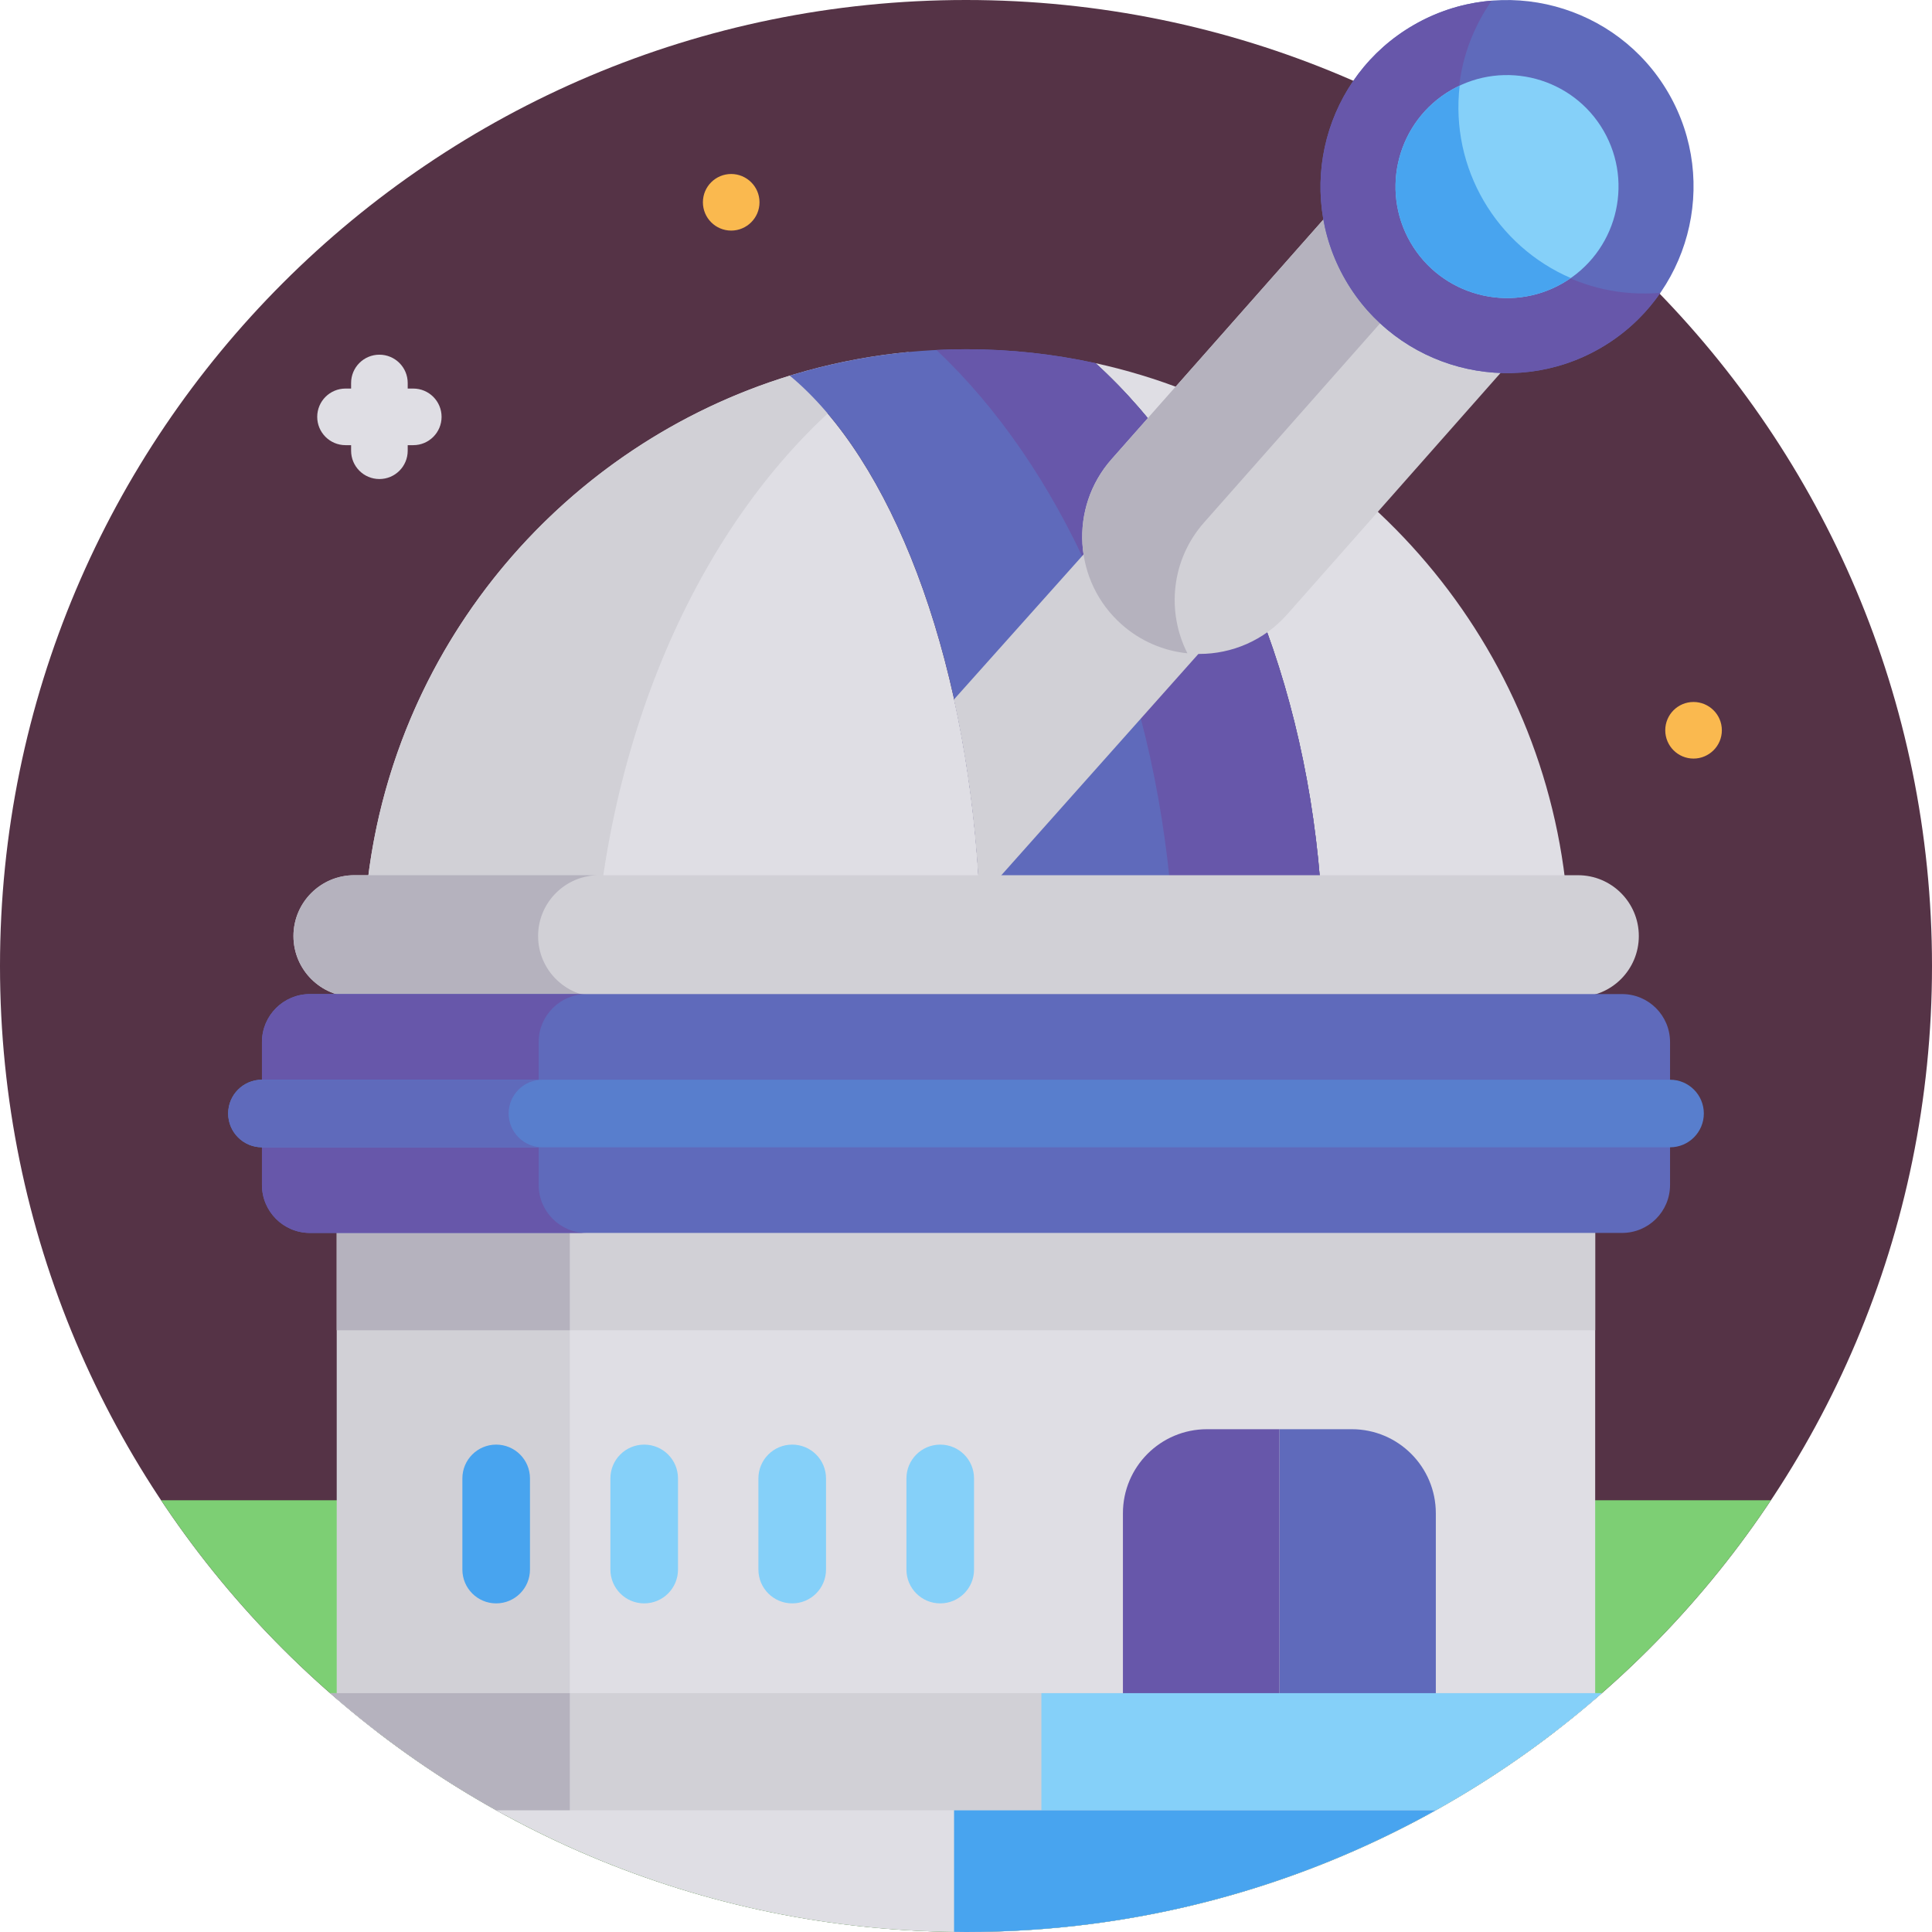 <svg height="512pt" viewBox="0 0 512 512" width="512pt" xmlns="http://www.w3.org/2000/svg"><path d="m512 256c0 141.387-114.613 256-256 256s-256-114.613-256-256 114.613-256 256-256 256 114.613 256 256zm0 0" fill="#553346"/><path d="m42.703 397.59c45.867 68.957 124.27 114.41 213.297 114.41s167.43-45.453 213.297-114.41zm0 0" fill="#7dcf74"/><path d="m209.305 99.555c-59.426 18.246-104.203 70.273-111.828 133.578h161.887c-3.574-60.688-23.277-111.371-50.059-133.578zm0 0" fill="#dfdee4"/><path d="m290.328 96.246c32.117 29.172 54.785 78.996 59.496 136.887h64.941c-8.156-67.711-58.816-122.52-124.438-136.887zm0 0" fill="#dfdee4"/><path d="m240.879 93.273c-74.645 7.098-134.477 65.754-143.402 139.859h62.23c9.078-62.957 39.992-114.977 81.172-139.859zm0 0" fill="#d1d0d6"/><path d="m290.328 96.242c-11.023-2.41-22.469-3.691-34.207-3.691-16.285 0-32.004 2.457-46.816 7.004 26.781 22.207 46.484 72.891 50.059 133.578h90.461c-4.711-57.891-27.379-107.715-59.496-136.891zm0 0" fill="#5f6abb"/><path d="m309.965 233.133h39.859c-4.711-57.891-27.379-107.715-59.5-136.887-11.023-2.414-22.465-3.691-34.203-3.691-2.664 0-5.312.07-7.945.199 32.613 30.758 55.848 81.441 61.789 140.379zm0 0" fill="#6757aa"/><path d="m300.797 161.934c-5.758-5.09-9.168-11.836-10.172-18.887l-37.828 42.332c3.273 14.891 5.504 30.938 6.496 47.754h5.016l56.488-63.441c-7.125-.125-14.242-2.672-20-7.758zm0 0" fill="#d1d0d6"/><path d="m352.145 56.555-57.562 65.129c-11.355 12.848-10.148 32.473 2.703 43.832 5.906 5.219 13.246 7.785 20.555 7.785 8.59 0 17.141-3.543 23.277-10.488l57.906-65.516c-23.637-.543-43.156-18.016-46.879-40.742zm0 0" fill="#d1d0d6"/><path d="m319.082 138.473 47.934-54.234c-7.707-7.184-13.094-16.832-14.871-27.684l-57.562 65.129c-11.359 12.848-10.148 32.473 2.703 43.832 5.055 4.469 11.16 6.984 17.395 7.617-5.613-11.027-4.289-24.828 4.402-34.66zm0 0" fill="#b5b2be"/><path d="m424.098 92.266c-23.609 13.629-53.91 5.512-67.543-18.102-13.629-23.609-5.512-53.906 18.098-67.539 23.613-13.633 53.91-5.516 67.543 18.098 13.633 23.609 5.516 53.91-18.098 67.543zm0 0" fill="#5f6abb"/><path d="m395.297.18c-7.062.574-14.109 2.672-20.645 6.445-23.609 13.633-31.73 43.93-18.098 67.543 13.633 23.609 43.93 31.73 67.543 18.098 6.535-3.773 11.875-8.828 15.906-14.656-41.539 3.371-68.492-43-44.707-77.43zm0 0" fill="#6757aa"/><path d="m384.598 23.848c-14.113 8.148-18.969 26.262-10.82 40.375 8.152 14.113 26.262 18.965 40.375 10.816 14.117-8.148 18.969-26.258 10.82-40.375-8.148-14.113-26.262-18.965-40.375-10.816zm0 0" fill="#85d0f9"/><path d="m416.273 73.688c-19.688-8.5-32.004-29.023-29.445-50.996-.75.352-1.5.734-2.23 1.156-14.113 8.148-18.969 26.262-10.82 40.375 8.148 14.113 26.262 18.965 40.375 10.816.734-.422 1.438-.879 2.121-1.352zm0 0" fill="#48a4ef"/><path d="m434.305 248.062c0-8.906-7.219-16.121-16.121-16.121h-324.289c-8.906 0-16.125 7.219-16.125 16.121 0 8.906 7.219 16.125 16.125 16.125h324.289c8.902 0 16.121-7.219 16.121-16.125zm0 0" fill="#d1d0d6"/><path d="m142.602 248.062c0-8.906 7.219-16.125 16.125-16.125h-64.832c-8.906 0-16.125 7.219-16.125 16.125s7.219 16.125 16.125 16.125h64.832c-8.906 0-16.125-7.219-16.125-16.125zm0 0" fill="#b5b2be"/><path d="m89.262 450.246c3.426 2.941 6.93 5.789 10.508 8.547h312.465c3.574-2.758 7.082-5.605 10.504-8.547v-132.223h-333.477zm0 0" fill="#dfdee4"/><path d="m151 318.023h-61.738v132.223c3.426 2.941 6.93 5.789 10.508 8.547h51.23zm0 0" fill="#d1d0d6"/><path d="m89.262 318.023h333.477v34.512h-333.477zm0 0" fill="#d1d0d6"/><path d="m89.262 318.023h61.738v34.512h-61.738zm0 0" fill="#b5b2be"/><path d="m424.516 448.699h-337.031c14.121 12.363 29.609 23.199 46.215 32.25h244.602c16.605-9.051 32.094-19.887 46.215-32.25zm0 0" fill="#d1d0d6"/><path d="m151 448.699h-63.516c14.121 12.363 29.609 23.199 46.215 32.25h17.301zm0 0" fill="#b5b2be"/><path d="m380.508 401.031v48.863h-41.461v-71.141h19.184c12.305 0 22.277 9.973 22.277 22.277zm0 0" fill="#5f6abb"/><path d="m319.863 378.754h19.184v71.141h-41.461v-48.863c0-12.305 9.973-22.277 22.277-22.277zm0 0" fill="#6757aa"/><path d="m429.871 263.441h-347.742c-7.02 0-12.707 5.688-12.707 12.707v37.883c0 7.02 5.688 12.707 12.707 12.707h347.742c7.02 0 12.707-5.688 12.707-12.707v-37.883c0-7.02-5.688-12.707-12.707-12.707zm0 0" fill="#5f6abb"/><path d="m142.754 314.031v-37.883c0-7.02 5.688-12.707 12.707-12.707h-73.332c-7.02 0-12.707 5.688-12.707 12.707v37.883c0 7.02 5.688 12.707 12.707 12.707h73.332c-7.02 0-12.707-5.688-12.707-12.707zm0 0" fill="#6757aa"/><g fill="#85d0f9"><path d="m275.98 448.699v32.25h102.32c16.605-9.051 32.094-19.887 46.215-32.25zm0 0"/><path d="m249.172 424.914c-4.945 0-8.957-4.012-8.957-8.957v-24.168c0-4.945 4.012-8.953 8.957-8.953 4.949 0 8.957 4.008 8.957 8.953v24.168c.004 4.945-4.008 8.957-8.957 8.957zm0 0"/><path d="m209.945 424.914c-4.945 0-8.957-4.012-8.957-8.957v-24.168c0-4.945 4.008-8.953 8.957-8.953 4.949 0 8.957 4.008 8.957 8.953v24.168c0 4.945-4.008 8.957-8.957 8.957zm0 0"/></g><path d="m131.492 424.914c-4.949 0-8.957-4.012-8.957-8.957v-24.168c0-4.945 4.008-8.953 8.957-8.953 4.945 0 8.957 4.008 8.957 8.953v24.168c0 4.945-4.012 8.957-8.957 8.957zm0 0" fill="#48a4ef"/><path d="m170.719 424.914c-4.945 0-8.957-4.012-8.957-8.957v-24.168c0-4.945 4.008-8.953 8.957-8.953 4.945 0 8.957 4.008 8.957 8.953v24.168c0 4.945-4.012 8.957-8.957 8.957zm0 0" fill="#85d0f9"/><path d="m442.578 304.047h-373.156c-4.949 0-8.957-4.012-8.957-8.957 0-4.949 4.008-8.957 8.957-8.957h373.156c4.949 0 8.957 4.008 8.957 8.957 0 4.945-4.008 8.957-8.957 8.957zm0 0" fill="#587ecd"/><path d="m134.797 295.09c0-4.949 4.012-8.957 8.957-8.957h-74.332c-4.949 0-8.957 4.008-8.957 8.957 0 4.945 4.008 8.957 8.957 8.957h74.332c-4.945 0-8.957-4.012-8.957-8.957zm0 0" fill="#5f6abb"/><path d="m131.562 479.754c36.84 20.531 79.266 32.246 124.438 32.246s87.598-11.715 124.438-32.246zm0 0" fill="#dfdee4"/><path d="m252.836 511.961c1.055.012 2.102.039 3.16.039h.012c45.168 0 87.594-11.715 124.43-32.246h-127.602zm0 0" fill="#48a4ef"/><path d="m109.523 102.973h-1.477v-1.477c0-4.145-3.359-7.5-7.5-7.5-4.145 0-7.5 3.355-7.5 7.5v1.477h-1.48c-4.141 0-7.5 3.355-7.5 7.5 0 4.141 3.359 7.5 7.5 7.5h1.48v1.477c0 4.145 3.355 7.5 7.5 7.5 4.141 0 7.5-3.355 7.5-7.5v-1.477h1.477c4.141 0 7.5-3.359 7.5-7.5 0-4.145-3.359-7.5-7.5-7.5zm0 0" fill="#dfdee4"/><path d="m193.777 46.109c-4.109 0-7.5 3.32-7.5 7.5 0 4.141 3.355 7.5 7.5 7.5 4.082 0 7.5-3.316 7.5-7.5 0-4.215-3.453-7.5-7.5-7.5zm0 0" fill="#fab94f"/><path d="m448.809 186.031c-4.176 0-7.5 3.387-7.5 7.5 0 4.145 3.355 7.5 7.5 7.5 4.059 0 7.5-3.297 7.5-7.5 0-4.234-3.469-7.5-7.5-7.5zm0 0" fill="#fab94f"/></svg>
